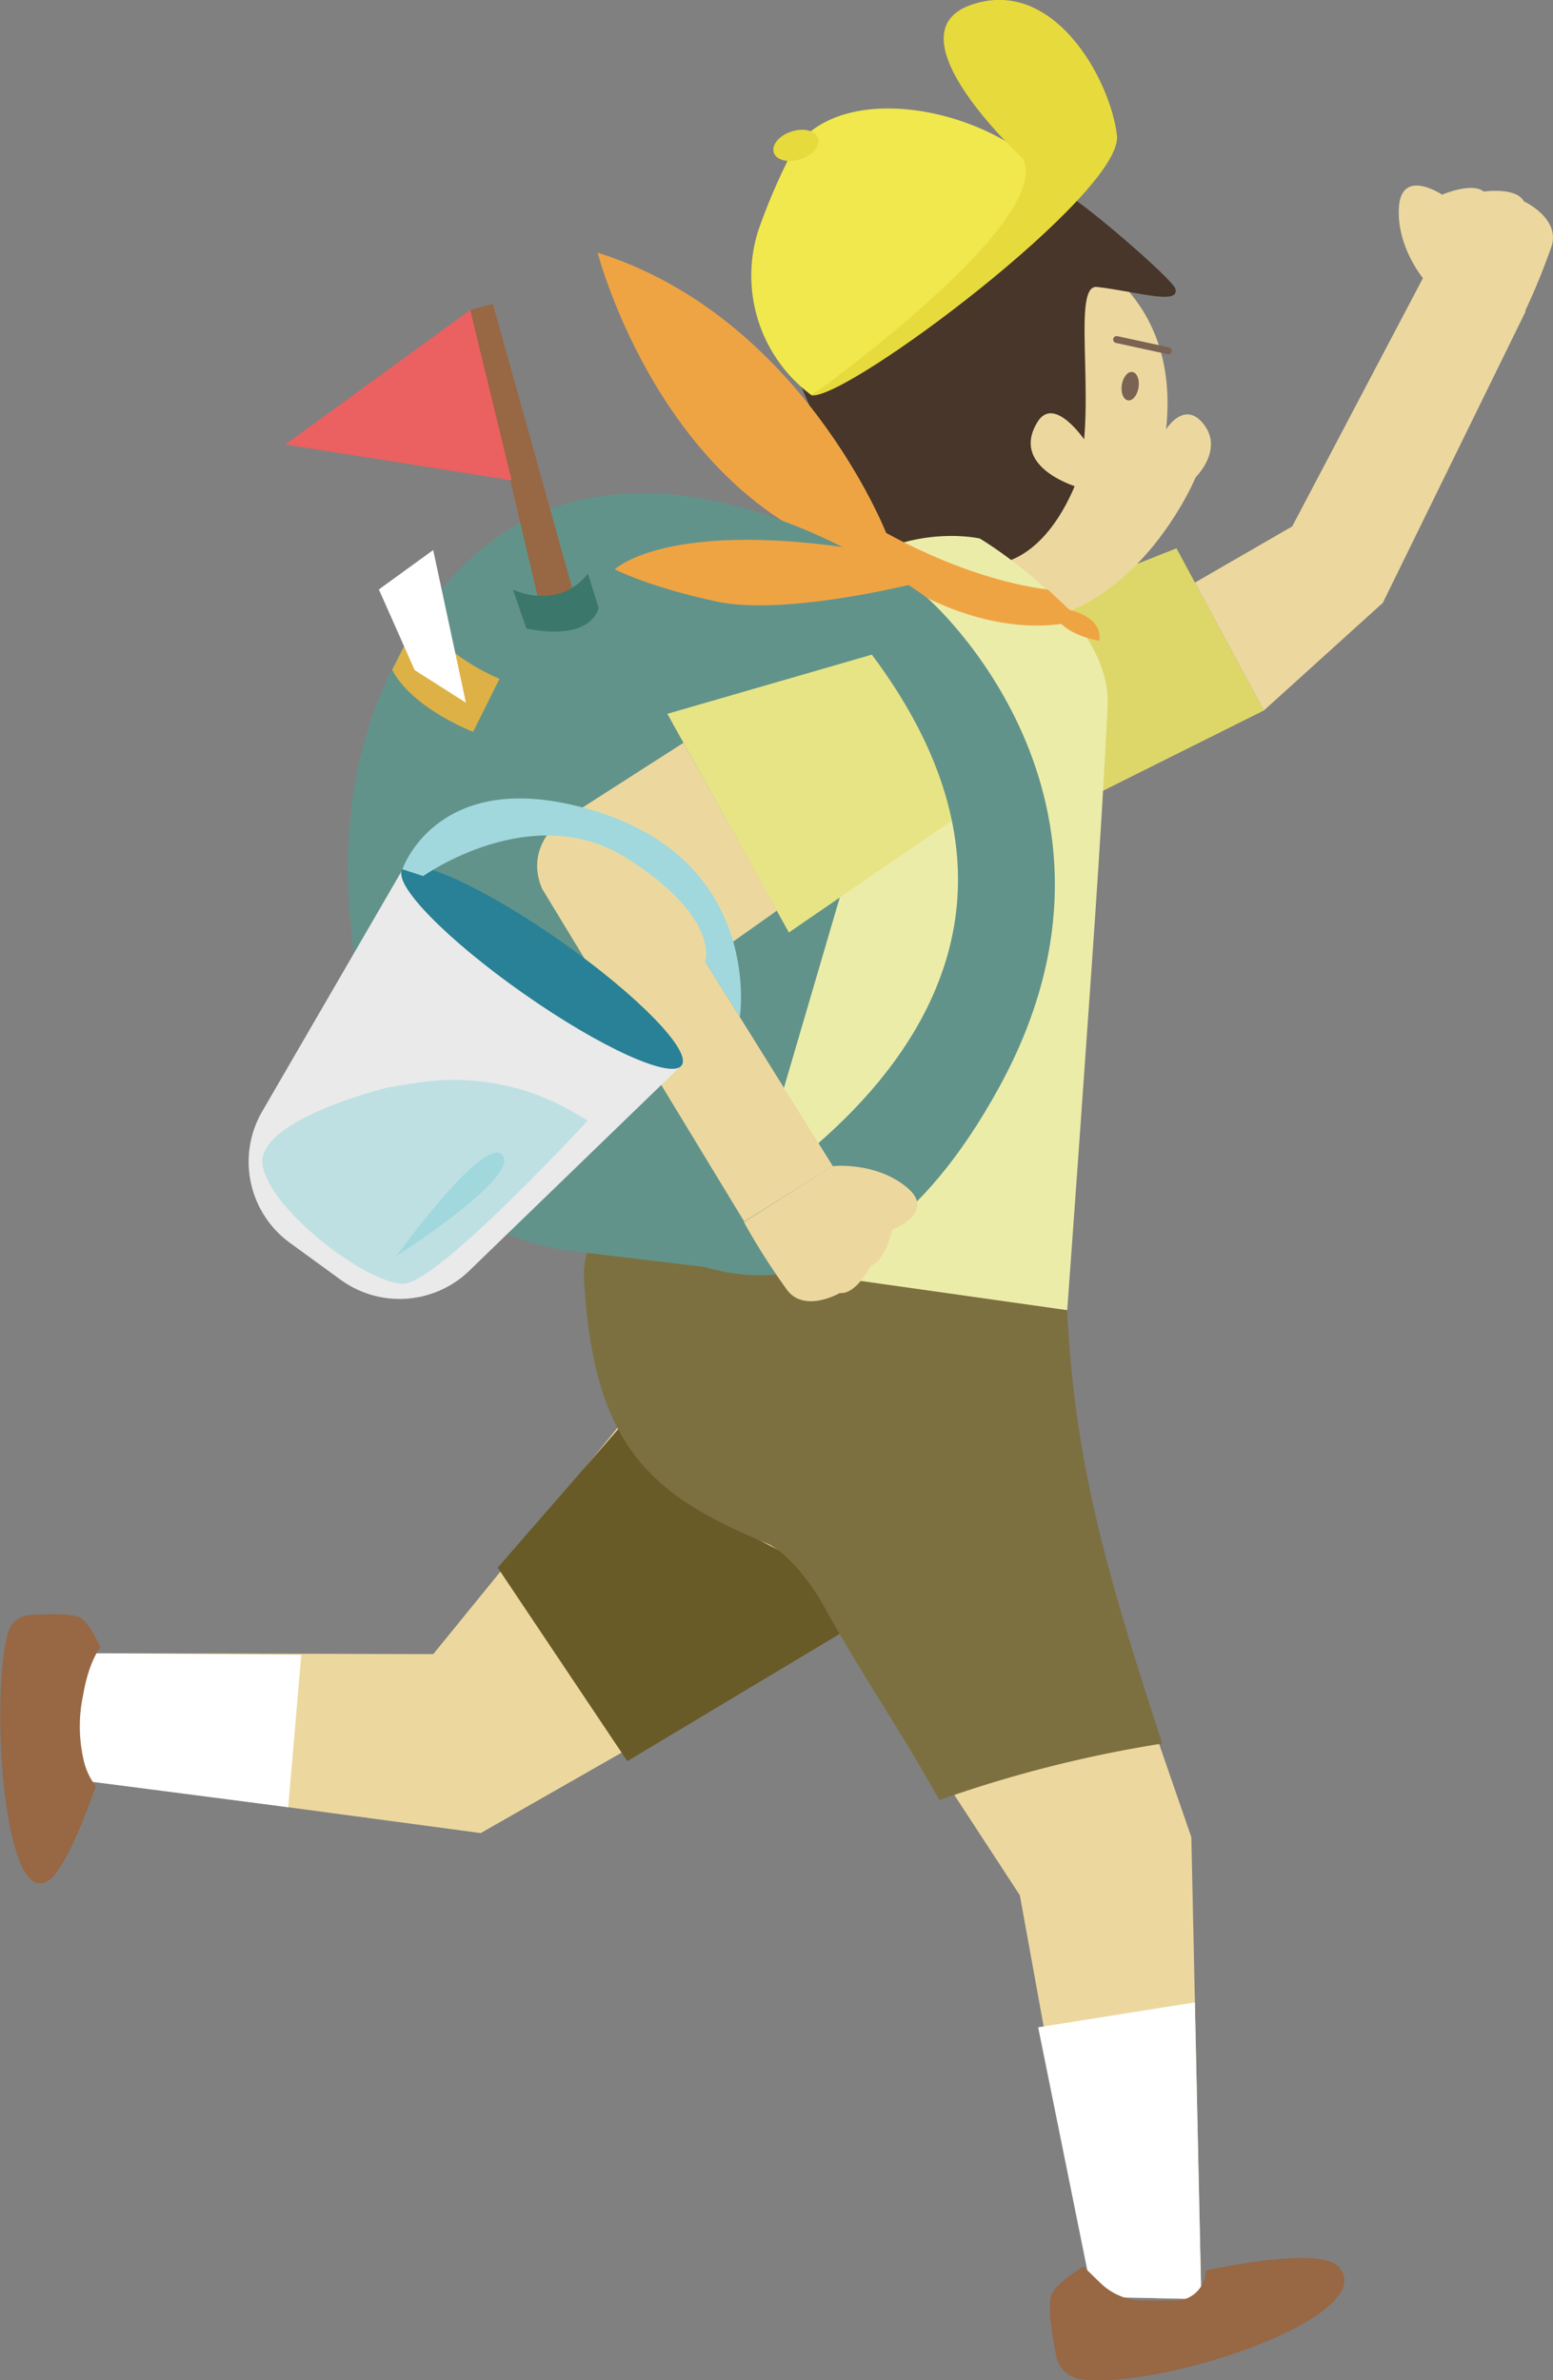 <svg xmlns="http://www.w3.org/2000/svg" viewBox="0 0 223.85 343.13"><rect x="0" y="0" width="223.85" height="343.13" fill="#808080" stroke="none"/><defs><style>.cls-1{fill:#ddd769;}.cls-2{fill:#ecd89e;}.cls-3{fill:#473629;}.cls-4{fill:#f1e84d;}.cls-5{fill:#e7da3d;}.cls-6{fill:#efa444;}.cls-7{fill:#685b27;}.cls-8{fill:#7c7040;}.cls-9{fill:#fff;}.cls-10{fill:#986743;}.cls-11{fill:#ececa9;}.cls-12{fill:#62938b;}.cls-13{fill:#e7e485;}.cls-14{fill:#eb6060;}.cls-15{fill:#3c776c;}.cls-16{fill:#eaeaea;}.cls-17{fill:#288196;}.cls-18,.cls-22{fill:#a1d8dd;}.cls-19{fill:#ddb146;}.cls-20{fill:#7a6353;}.cls-21{fill:none;stroke:#7a6353;stroke-linecap:round;stroke-linejoin:round;}.cls-22{opacity:0.6;}</style></defs><g id="圖層_2" data-name="圖層 2"><g id="圖層_1-2" data-name="圖層 1"><polygon class="cls-1" points="127.44 95.72 169.58 79.05 182.17 102.43 142.56 122.2 127.44 95.72"/><polygon class="cls-2" points="172.24 83.99 186.26 75.89 205.18 39.95 219.91 44.88 199.32 86.91 182.17 102.43 172.24 83.99"/><path class="cls-2" d="M150.54,34.18s20,5,17.54,27.72c0,0,2.67-4.36,5.47-.68s-1.2,7.57-1.2,7.57-12.23,29.8-39,18.76C133.31,87.55,117.3,66.68,150.54,34.18Z"/><path class="cls-3" d="M142.74,81.31s-15.26-2.24-18.07-6.14c-3.73-5.2-5.73-7.83-6.77-13.07s-6.85-11.58-3-20.25c7.73-17.34,23.29-20.87,38.17-14.24,2.79,1.24,16,12.7,16.34,14,.73,2.46-5.65.4-11.29-.24-4.09-.47.73,20.16-3.56,29.52C149.48,82,142.74,81.31,142.74,81.31Z"/><path class="cls-2" d="M156.51,63.68s-4.56-6.91-7-2.79c-4,6.63,6,9.4,6,9.4Z"/><path class="cls-4" d="M117,57a21.47,21.47,0,0,1-7.71-23.74,87.69,87.69,0,0,1,5-11.58c7.21-10.66,28.62-5.75,36.56,3.44A142.11,142.11,0,0,1,117,57Z"/><path class="cls-5" d="M147.4,22.82S128,5,139.87.74,160,11.29,161,19.5,122.24,57.59,117,57C117,57,152.26,31.84,147.4,22.82Z"/><ellipse class="cls-5" cx="114.73" cy="20.97" rx="3.36" ry="2.1" transform="translate(-0.87 36.45) rotate(-17.99)"/><path class="cls-6" d="M127.74,76.85S115.51,45.67,86.15,36.43c0,0,9.13,35.72,38.56,44.08Z"/><polyline class="cls-2" points="119.53 235.59 69.29 264.27 8.67 256.13 9.9 238.33 62.45 238.47 101.64 190.32"/><path class="cls-7" d="M96.28,197.79,71.74,226l18.68,27.9,32.81-19.66S119.64,218.21,96.28,197.79Z"/><path class="cls-2" d="M150.72,204.11l21,60.75,1.44,66.6-15.65-.34L147,273.23l-31.61-48.39S78.73,211.45,85.73,177"/><path class="cls-8" d="M85.13,179.16c24.28,2.69,44.61,5.64,68.7,9.72,1,21.51,5.53,37.51,13.71,62.48a180.4,180.4,0,0,0-32.15,8.16c-5.5-10-11.54-18.61-17-28.61-.77-1.4-4.47-7-7.9-8.42C93.79,215.58,85.67,208.56,84.21,185A11.94,11.94,0,0,1,85.13,179.16Z"/><polygon class="cls-9" points="149.64 292.27 172.23 288.68 173.15 331.46 157.5 331.12 149.64 292.27"/><path class="cls-10" d="M164.74,331.68c1.37,0,3,0,4.78,0a4.39,4.39,0,0,0,4.27-4.34h0s16.4-3.7,19.19-.51c6.17,7.05-25.54,17.76-37.19,16.17a4.22,4.22,0,0,1-3.55-3.37c-.58-2.86-1.36-7.55-.6-9,.94-1.75,4.53-3.87,4.53-3.87l2.45,2.38A9,9,0,0,0,164.74,331.68Z"/><polygon class="cls-9" points="43.43 238.58 41.54 260.54 11.35 256.63 9.9 238.33 43.43 238.58"/><path class="cls-10" d="M13.81,257.51S9.89,269.16,7,271.11c-6.49,4.3-8.44-26.3-5.85-35.72a3.51,3.51,0,0,1,3.16-2.55c2.42-.16,6.37-.29,7.46.5,1.34,1,2.69,4.15,2.69,4.15s-1.65,2-2.46,6.79a21.74,21.74,0,0,0,0,9.22A9.66,9.66,0,0,0,13.81,257.51Z"/><path class="cls-11" d="M141.22,77.63s19,11.24,18.43,24.06c-.93,19.67-2.69,43.08-3.63,56.59-.61,8.83-2.19,30.6-2.19,30.6l-68.7-9.72s6-21.87,13.1-44.38c6.08-19.29,13-39,17.58-45.87C125.8,74.12,141.22,77.63,141.22,77.63Z"/><path class="cls-6" d="M126.3,76s11.93,7.35,24.75,9l4.64,4.35S142.15,94.32,124,80.06Z"/><path class="cls-6" d="M154.15,87.93s4.81.91,4.32,4.45c0,0-3.84-.56-5.76-2.7Z"/><path class="cls-2" d="M205.29,40.33s-4-4.63-3.65-10.42,6.23-1.84,6.23-1.84,4.25-1.85,6-.45c0,0,4.63-.69,5.79,1.41,0,0,5.21,2.4,4,6.42a98.22,98.22,0,0,1-4.48,10.76Z"/><path class="cls-12" d="M133.7,86.24S78.49,44.49,55.05,99.64c-8.55,20.13-3.61,39.89-1.89,52.26a33.37,33.37,0,0,0,29.13,28.44l23,2.77Z"/><polyline class="cls-13" points="129.98 93.13 96.19 102.91 113.71 134.43 148.12 110.8"/><path class="cls-6" d="M131.51,84.2s-18.38,4.63-28.21,2.52-14.68-4.64-14.68-4.64,8.32-8.14,40.78-1.9Z"/><path class="cls-12" d="M133.7,86.24s33.14,28.8,10.35,70.45-48.87,23-48.87,23S166,148.27,125.67,94.38Z"/><path class="cls-2" d="M98.51,107.09l-14.84,9.52c-3,1-8.13,5.43-5.54,11.5l29.14,48,12.77-8-18.4-29.5L112,131.27Z"/><path class="cls-2" d="M120,168.12s6.12-.68,10.64,3-2.05,6.17-2.05,6.17-.91,4.54-3.07,5.18c0,0-2.09,4.19-4.47,3.94,0,0-5,2.91-7.56-.39a96.81,96.81,0,0,1-6.26-9.83Z"/><polygon class="cls-10" points="67.78 44.69 78.11 88.6 83.13 87.15 71.04 43.82 67.78 44.69"/><polygon class="cls-14" points="67.78 44.69 41.13 64.08 73.75 69.25 67.78 44.69"/><path class="cls-15" d="M73.94,85s6.4,3.16,10.81-2.28l1.54,4.9s-.76,4.92-10.42,3Z"/><path class="cls-16" d="M57.85,125.66S78.52,150,98.25,153.57L67.64,183.2a14.44,14.44,0,0,1-18.55,1.29l-7.31-5.32a14.46,14.46,0,0,1-4-18.92Z"/><ellipse class="cls-17" cx="78.13" cy="139.45" rx="4.63" ry="24.59" transform="translate(-80.89 123.28) rotate(-54.93)"/><path class="cls-18" d="M61,126.3s15.7-11.21,29.3-2.6,11.34,14.92,11.34,14.92l5,8s3.78-24.49-24.7-30.7C62.6,111.7,58,125.32,58,125.32Z"/><path class="cls-19" d="M60.31,89.09A30.52,30.52,0,0,0,72,97.86l-3.8,7.64s-8.72-3.31-11.67-8.93Z"/><polygon class="cls-9" points="59.77 96.61 54.61 84.98 62.44 79.3 67.16 101.31 59.77 96.61"/><ellipse class="cls-20" cx="162.9" cy="55.68" rx="2.07" ry="1.22" transform="translate(83.04 208.18) rotate(-81.23)"/><line class="cls-21" x1="160.95" y1="48.95" x2="168.4" y2="50.57"/><path class="cls-22" d="M56,156.76s-19.4,4.69-18.13,11.35,15.41,17.18,20.39,16.95,26.46-23.51,26.46-23.51L82.06,160A34.1,34.1,0,0,0,60,156.13Z"/><path class="cls-18" d="M57.14,181.08s12.74-17.7,15.3-14.54S57.14,181.08,57.14,181.08Z"/></g></g></svg>